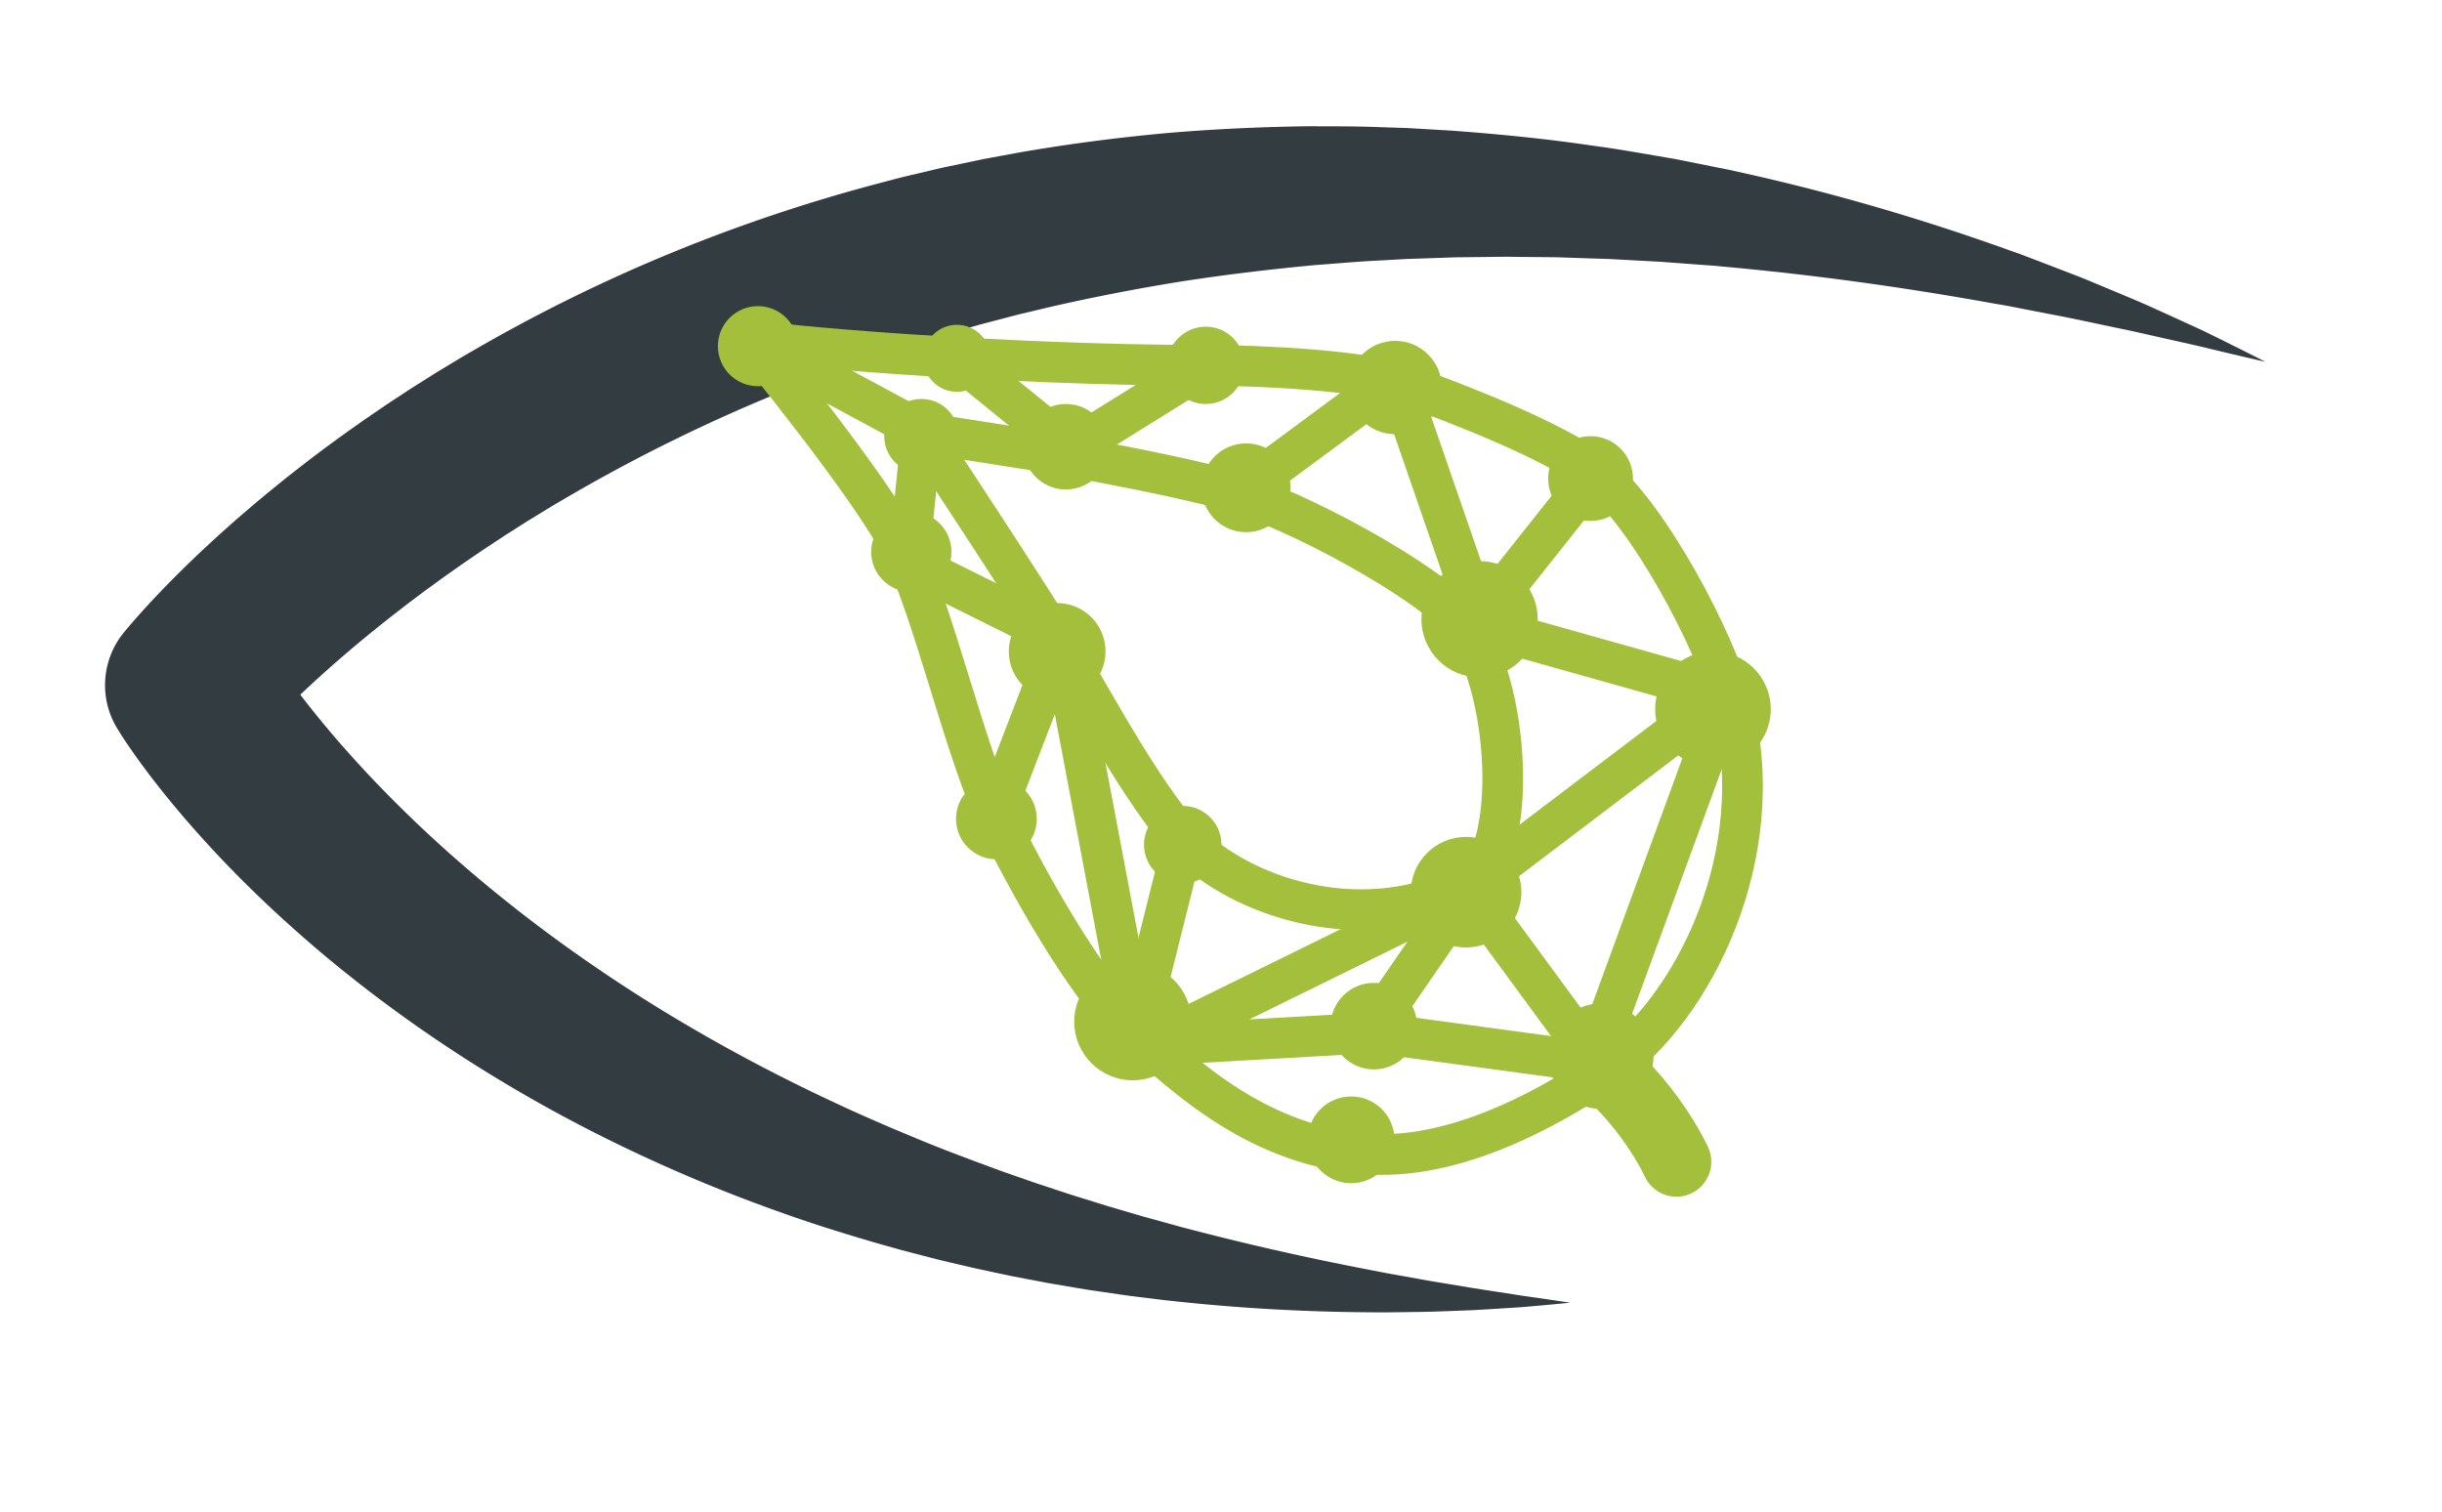<svg preserveAspectRatio="xMidYMid meet" data-bbox="90.346 108.6 1857.795 1020.052" viewBox="0 0 2100 1300" height="1300" width="2100" xmlns="http://www.w3.org/2000/svg" data-type="ugc" role="presentation" aria-hidden="true">
    <g>
        <path d="M1948.14 311.15c-4.92-1.1-9.82-2.23-14.71-3.38l-14.67-3.43-29.23-7.01-58.52-13.16c-19.58-3.97-39.01-8.32-58.52-12.19l-29.28-5.65-14.61-2.86c-4.86-.96-9.78-1.7-14.66-2.58-78.06-14.09-156.25-24.83-234.3-31.82-4.86-.54-9.76-.8-14.64-1.19l-14.64-1.09-14.63-1.09-7.31-.55-7.32-.39-29.24-1.58c-9.73-.64-19.49-.73-29.22-1.12l-14.59-.49c-4.86-.14-9.72-.39-14.59-.38l-29.15-.27c-9.71-.23-19.41.03-29.11.12l-14.54.16c-4.84.05-9.69.07-14.53.29l-29.01.98-7.25.23-7.24.41-14.47.82c-19.29.85-38.51 2.67-57.71 4.08-38.36 3.6-76.51 8.18-114.4 14.03-37.85 6.08-75.41 13.35-112.62 21.85l-27.83 6.63-27.65 7.25c-4.62 1.15-9.19 2.51-13.77 3.8l-13.73 3.91c-9.18 2.52-18.24 5.42-27.33 8.2-72.64 22.54-143.42 50.36-211.43 83.62-34.01 16.6-67.32 34.56-99.85 53.76-8.19 4.71-16.17 9.75-24.24 14.65-4.05 2.42-7.99 5.01-11.99 7.52-3.98 2.54-7.99 5.03-11.94 7.6l-11.81 7.78-5.9 3.89-5.84 3.98-11.68 7.95-11.54 8.14c-1.92 1.36-3.86 2.7-5.76 4.08l-5.7 4.15c-3.79 2.78-7.64 5.5-11.4 8.32l-11.27 8.46c-3.77 2.81-7.43 5.74-11.16 8.6a1197.35 1197.35 0 0 0-43.58 35.44c-14.18 12.13-28.02 24.57-41.32 37.25-6.67 6.33-13.13 12.76-19.44 19.15-3.14 3.2-6.22 6.4-9.17 9.56l-2.19 2.35-2.1 2.3-3.31 3.68 6.73-83.33c-.27-.45-.03-.04.03.07l.38.65.94 1.56 2.14 3.47 2.34 3.67 2.45 3.74c3.32 5.02 6.89 10.12 10.52 15.2a729.224 729.224 0 0 0 23.09 30.39c8.06 10.03 16.36 19.98 24.93 29.77 8.61 9.76 17.4 19.42 26.41 28.94 18.08 18.97 36.92 37.41 56.45 55.21 19.57 17.77 39.79 34.95 60.61 51.5 41.65 33.1 85.62 63.7 131.42 91.82 45.87 28 93.47 53.69 142.6 76.76 24.51 11.65 49.45 22.56 74.68 32.93 25.16 10.58 50.83 19.99 76.56 29.46l19.43 6.76c3.24 1.12 6.48 2.28 9.73 3.37l9.79 3.22 19.59 6.48 19.72 6.11 9.87 3.08c3.3 1.01 6.61 1.95 9.92 2.93l19.87 5.83c3.31 1 6.65 1.86 9.98 2.78l9.99 2.76 10 2.77 5 1.39 5.03 1.3c53.56 14.1 107.93 26.25 162.9 36.7 3.44.65 6.87 1.37 10.31 1.99l10.34 1.84 20.7 3.72 5.18.94 5.19.85 10.39 1.7 20.8 3.48 41.77 6.47c13.96 2 27.94 3.99 41.96 6.14-14.08 1.39-28.19 2.68-42.32 3.86-14.13.91-28.28 1.86-42.46 2.59-14.16.52-28.37 1.19-42.57 1.45l-21.32.28-10.67.13c-3.56.04-7.11-.03-10.67-.06-56.93-.28-114.04-3.45-171.05-9.62l-5.35-.56-5.34-.65-10.68-1.3c-7.12-.89-14.26-1.7-21.36-2.72l-21.33-3.11c-3.56-.53-7.12-1.02-10.67-1.58l-10.64-1.78-21.29-3.62-21.24-4.02-10.63-2.04c-3.54-.71-7.06-1.5-10.59-2.24l-21.19-4.54-21.12-4.92-10.56-2.52-10.51-2.71-21.03-5.46-20.94-5.88c-27.85-8.11-55.65-16.74-83.07-26.59-54.96-19.39-108.85-42.52-161.27-69.07-52.37-26.67-103.16-56.97-151.7-91a1193.399 1193.399 0 0 1-71.02-53.84 1127.43 1127.43 0 0 1-66.98-59.62c-10.76-10.47-21.38-21.13-31.76-32.09-10.35-11-20.55-22.21-30.46-33.8-9.92-11.58-19.63-23.45-29.08-35.83-4.72-6.22-9.39-12.5-14.02-19.07l-3.48-4.98-3.48-5.11c-1.18-1.79-2.33-3.49-3.55-5.4l-1.85-2.9-.99-1.6-1.33-2.19c-16.14-26.69-12.77-59.73 6.02-82.5l.71-.83 1.86-2.25 1.66-1.97 2.95-3.44 2.87-3.3 2.83-3.2c3.77-4.23 7.51-8.31 11.27-12.33 7.51-8.02 15.07-15.8 22.73-23.38 15.28-15.21 30.93-29.72 46.89-43.79 31.96-28.05 65.16-54.31 99.53-78.81l12.92-9.14 13.05-8.93 6.53-4.46 6.6-4.35 13.22-8.66c4.42-2.86 8.9-5.63 13.35-8.45 4.47-2.79 8.88-5.67 13.4-8.36 9.03-5.41 17.98-10.96 27.13-16.16 36.39-21.15 73.71-40.62 111.79-58.39 76.17-35.51 155.42-64.06 236.32-85.49 10.13-2.63 20.2-5.43 30.41-7.73l15.26-3.61c5.09-1.19 10.16-2.44 15.28-3.48l30.66-6.43 30.79-5.67c41.11-7.15 82.44-12.54 123.84-16.41 41.42-3.64 82.89-5.55 124.29-6.1 20.7.09 41.38-.07 62.03.78l15.48.49 7.74.25 7.73.44 30.88 1.81c41.1 3.05 82.05 7.09 122.64 13.15 20.34 2.66 40.51 6.39 60.68 9.78l7.56 1.29 7.53 1.49 15.04 3.01 15.03 3.01c5 1.03 10.02 1.93 14.99 3.11 79.8 17.42 158.03 40.16 234.22 67.48l7.15 2.53c2.38.85 4.77 1.67 7.13 2.6l14.18 5.41 28.29 10.89 7.06 2.73 7 2.89 13.98 5.83c9.32 3.88 18.62 7.78 27.89 11.71 9.26 3.97 18.41 8.24 27.6 12.37l27.46 12.56c18.1 8.86 36.12 17.83 54.02 26.94z" fill="#333c40"></path>
        <path fill="#a3bf3b" d="M1322.36 532.56c0 27.609-22.381 49.99-49.99 49.99s-49.99-22.381-49.99-49.99 22.381-49.99 49.99-49.99 49.99 22.381 49.99 49.99z"></path>
        <path fill="#a3bf3b" d="M1522.77 609.92c0 27.449-22.251 49.7-49.7 49.7s-49.7-22.251-49.7-49.7 22.251-49.7 49.7-49.7 49.7 22.251 49.7 49.7z"></path>
        <path fill="#a3bf3b" d="M1308.31 767.26c0 26.261-21.289 47.55-47.55 47.55-26.261 0-47.55-21.289-47.55-47.55 0-26.261 21.289-47.55 47.55-47.55 26.261 0 47.55 21.289 47.55 47.55z"></path>
        <path fill="#a3bf3b" d="M1024.5 878.67c0 27.819-22.551 50.37-50.37 50.37s-50.37-22.551-50.37-50.37 22.551-50.37 50.37-50.37 50.37 22.551 50.37 50.37z"></path>
        <path fill="#a3bf3b" d="M1421.96 908.33c0 25.03-20.29 45.32-45.32 45.32s-45.32-20.29-45.32-45.32 20.29-45.32 45.32-45.32 45.32 20.29 45.32 45.32z"></path>
        <path fill="#a3bf3b" d="M950.71 560.22c0 22.97-18.62 41.59-41.59 41.59-22.97 0-41.59-18.62-41.59-41.59 0-22.97 18.62-41.59 41.59-41.59 22.97 0 41.59 18.62 41.59 41.59z"></path>
        <path fill="#a3bf3b" d="M1109.77 419.5c0 21.092-17.098 38.19-38.19 38.19s-38.19-17.098-38.19-38.19 17.098-38.19 38.19-38.19 38.19 17.098 38.19 38.19z"></path>
        <path fill="#a3bf3b" d="M1404.26 411.57c0 20.142-16.328 36.47-36.47 36.47s-36.47-16.328-36.47-36.47 16.328-36.47 36.47-36.47 36.47 16.328 36.47 36.47z"></path>
        <path fill="#a3bf3b" d="M686.2 297.7c0 19.015-15.415 34.43-34.43 34.43s-34.43-15.415-34.43-34.43 15.415-34.43 34.43-34.43 34.43 15.415 34.43 34.43z"></path>
        <path fill="#a3bf3b" d="M891.58 704.24c0 19.18-15.55 34.73-34.73 34.73-19.18 0-34.73-15.55-34.73-34.73 0-19.18 15.55-34.73 34.73-34.73 19.18 0 34.73 15.55 34.73 34.73z"></path>
        <path fill="#a3bf3b" d="M1199.22 980.25c0 20.6-16.7 37.3-37.3 37.3-20.6 0-37.3-16.7-37.3-37.3 0-20.6 16.7-37.3 37.3-37.3 20.6 0 37.3 16.7 37.3 37.3z"></path>
        <path fill="#a3bf3b" d="M1239.92 333.27c0 22.169-17.971 40.14-40.14 40.14s-40.14-17.971-40.14-40.14 17.971-40.14 40.14-40.14 40.14 17.971 40.14 40.14z"></path>
        <path fill="#a3bf3b" d="M953.37 384.19c0 20.302-16.458 36.76-36.76 36.76s-36.76-16.458-36.76-36.76 16.458-36.76 36.76-36.76 36.76 16.458 36.76 36.76z"></path>
        <path fill="#a3bf3b" d="M818.21 474.55c0 19.065-15.455 34.52-34.52 34.52-19.065 0-34.52-15.455-34.52-34.52 0-19.065 15.455-34.52 34.52-34.52 19.065 0 34.52 15.455 34.52 34.52z"></path>
        <path fill="#a3bf3b" d="M1050.4 726.4c0 18.397-14.913 33.31-33.31 33.31-18.397 0-33.31-14.913-33.31-33.31 0-18.397 14.913-33.31 33.31-33.31 18.397 0 33.31 14.913 33.31 33.31z"></path>
        <path fill="#a3bf3b" d="M1218.69 882.49c0 20.556-16.664 37.22-37.22 37.22-20.556 0-37.22-16.664-37.22-37.22 0-20.556 16.664-37.22 37.22-37.22 20.556 0 37.22 16.664 37.22 37.22z"></path>
        <path fill="#a3bf3b" d="M1070.09 314.19c0 18.358-14.882 33.24-33.24 33.24-18.358 0-33.24-14.882-33.24-33.24 0-18.358 14.882-33.24 33.24-33.24 18.358 0 33.24 14.882 33.24 33.24z"></path>
        <path fill="#a3bf3b" d="M851.69 308.15c0 15.917-12.903 28.82-28.82 28.82s-28.82-12.903-28.82-28.82 12.903-28.82 28.82-28.82 28.82 12.903 28.82 28.82z"></path>
        <path fill="#a3bf3b" d="M824.37 375.09c0 17.668-14.322 31.99-31.99 31.99s-31.99-14.322-31.99-31.99 14.322-31.99 31.99-31.99 31.99 14.322 31.99 31.99z"></path>
        <path d="M1441.64 999.17s-23.37-52.25-74.74-91.04" stroke-linecap="round" stroke-linejoin="round" fill="none" stroke="#a3bf3b" stroke-width="60" stroke-miterlimit="10"></path>
        <path d="M644.7 291.27c5.72 5.21 218.65 22.92 392.15 22.92 43.72 0 136.64 4.02 174.02 17.52 38.24 13.8 125.17 46.87 161.42 74.93 44.47 34.43 103.08 144.81 117.26 199.23 33.61 129.05-33.66 261.4-104.99 311.38-42.3 29.64-126.91 79.85-205.5 75.33-96.54-5.54-159.41-67.14-202.38-104.49-41.44-36.02-96.8-136.69-119.35-184.37-27.48-58.1-54.4-176.85-81.44-231.74-26.02-52.82-131.19-180.71-131.19-180.71z" fill="none" stroke="#a3bf3b" stroke-width="35" stroke-miterlimit="10" stroke-linecap="round" stroke-linejoin="round"></path>
        <path d="M792.84 372s94.47 142.81 123.78 191.76c24.94 41.66 73.62 132.81 109.52 165.51 49.35 44.94 148.45 75.98 235.88 31.43 45.13-23 37.07-175.14-6.22-227.38-27.04-32.62-140.26-95.46-199.85-111.93-41.84-11.56-107.85-23.67-143.93-30.65L792.84 372z" fill="none" stroke="#a3bf3b" stroke-width="35" stroke-miterlimit="10" stroke-linecap="round" stroke-linejoin="round"></path>
        <path d="m1366.41 922.29 119.94-327.35-119.94 327.35z" fill="none" stroke="#a3bf3b" stroke-width="35" stroke-miterlimit="10"></path>
        <path d="m1255.8 533.33 220.88 62.06-220.88-62.06z" fill="none" stroke="#a3bf3b" stroke-width="35" stroke-miterlimit="10"></path>
        <path stroke-linejoin="round" fill="none" stroke="#a3bf3b" stroke-width="35" stroke-miterlimit="10" d="m1372.28 406.63-99.91 125.93-71.97-208.33-144.02 106.51"></path>
        <path d="m1262.71 764.62 223.64-169.68-223.64 169.68z" fill="none" stroke="#a3bf3b" stroke-width="35" stroke-miterlimit="10"></path>
        <path d="m1178.86 886.28 83.85-121.66-83.85 121.66z" fill="none" stroke="#a3bf3b" stroke-width="35" stroke-miterlimit="10"></path>
        <path fill="none" stroke="#a3bf3b" stroke-width="35" stroke-miterlimit="10" stroke-linecap="round" stroke-linejoin="round" d="m1358.14 911.97-176.28-23.88-192.69 10.97 273.54-134.44"></path>
        <path fill="none" stroke="#a3bf3b" stroke-width="35" stroke-miterlimit="10" d="m1378.05 921.74-115.34-157.12"></path>
        <path d="m1018.36 721.29-41.69 166.8 41.69-166.8z" fill="none" stroke="#a3bf3b" stroke-width="35" stroke-miterlimit="10" stroke-linecap="round" stroke-linejoin="round"></path>
        <path d="m914.46 559 62.22 329.09L914.46 559z" fill="none" stroke="#a3bf3b" stroke-width="35" stroke-miterlimit="10" stroke-linecap="round" stroke-linejoin="round"></path>
        <path fill="none" stroke="#a3bf3b" stroke-width="35" stroke-miterlimit="10" stroke-linecap="round" stroke-linejoin="round" d="m852.32 707.88 60.99-158.55-132.1-65.74 11.59-112.56-148.1-79.76"></path>
        <path fill="none" stroke="#a3bf3b" stroke-width="35" stroke-miterlimit="10" stroke-linecap="round" stroke-linejoin="round" d="m820.88 305.5 99.76 80.99 116.21-72.3"></path>
    </g>
</svg>